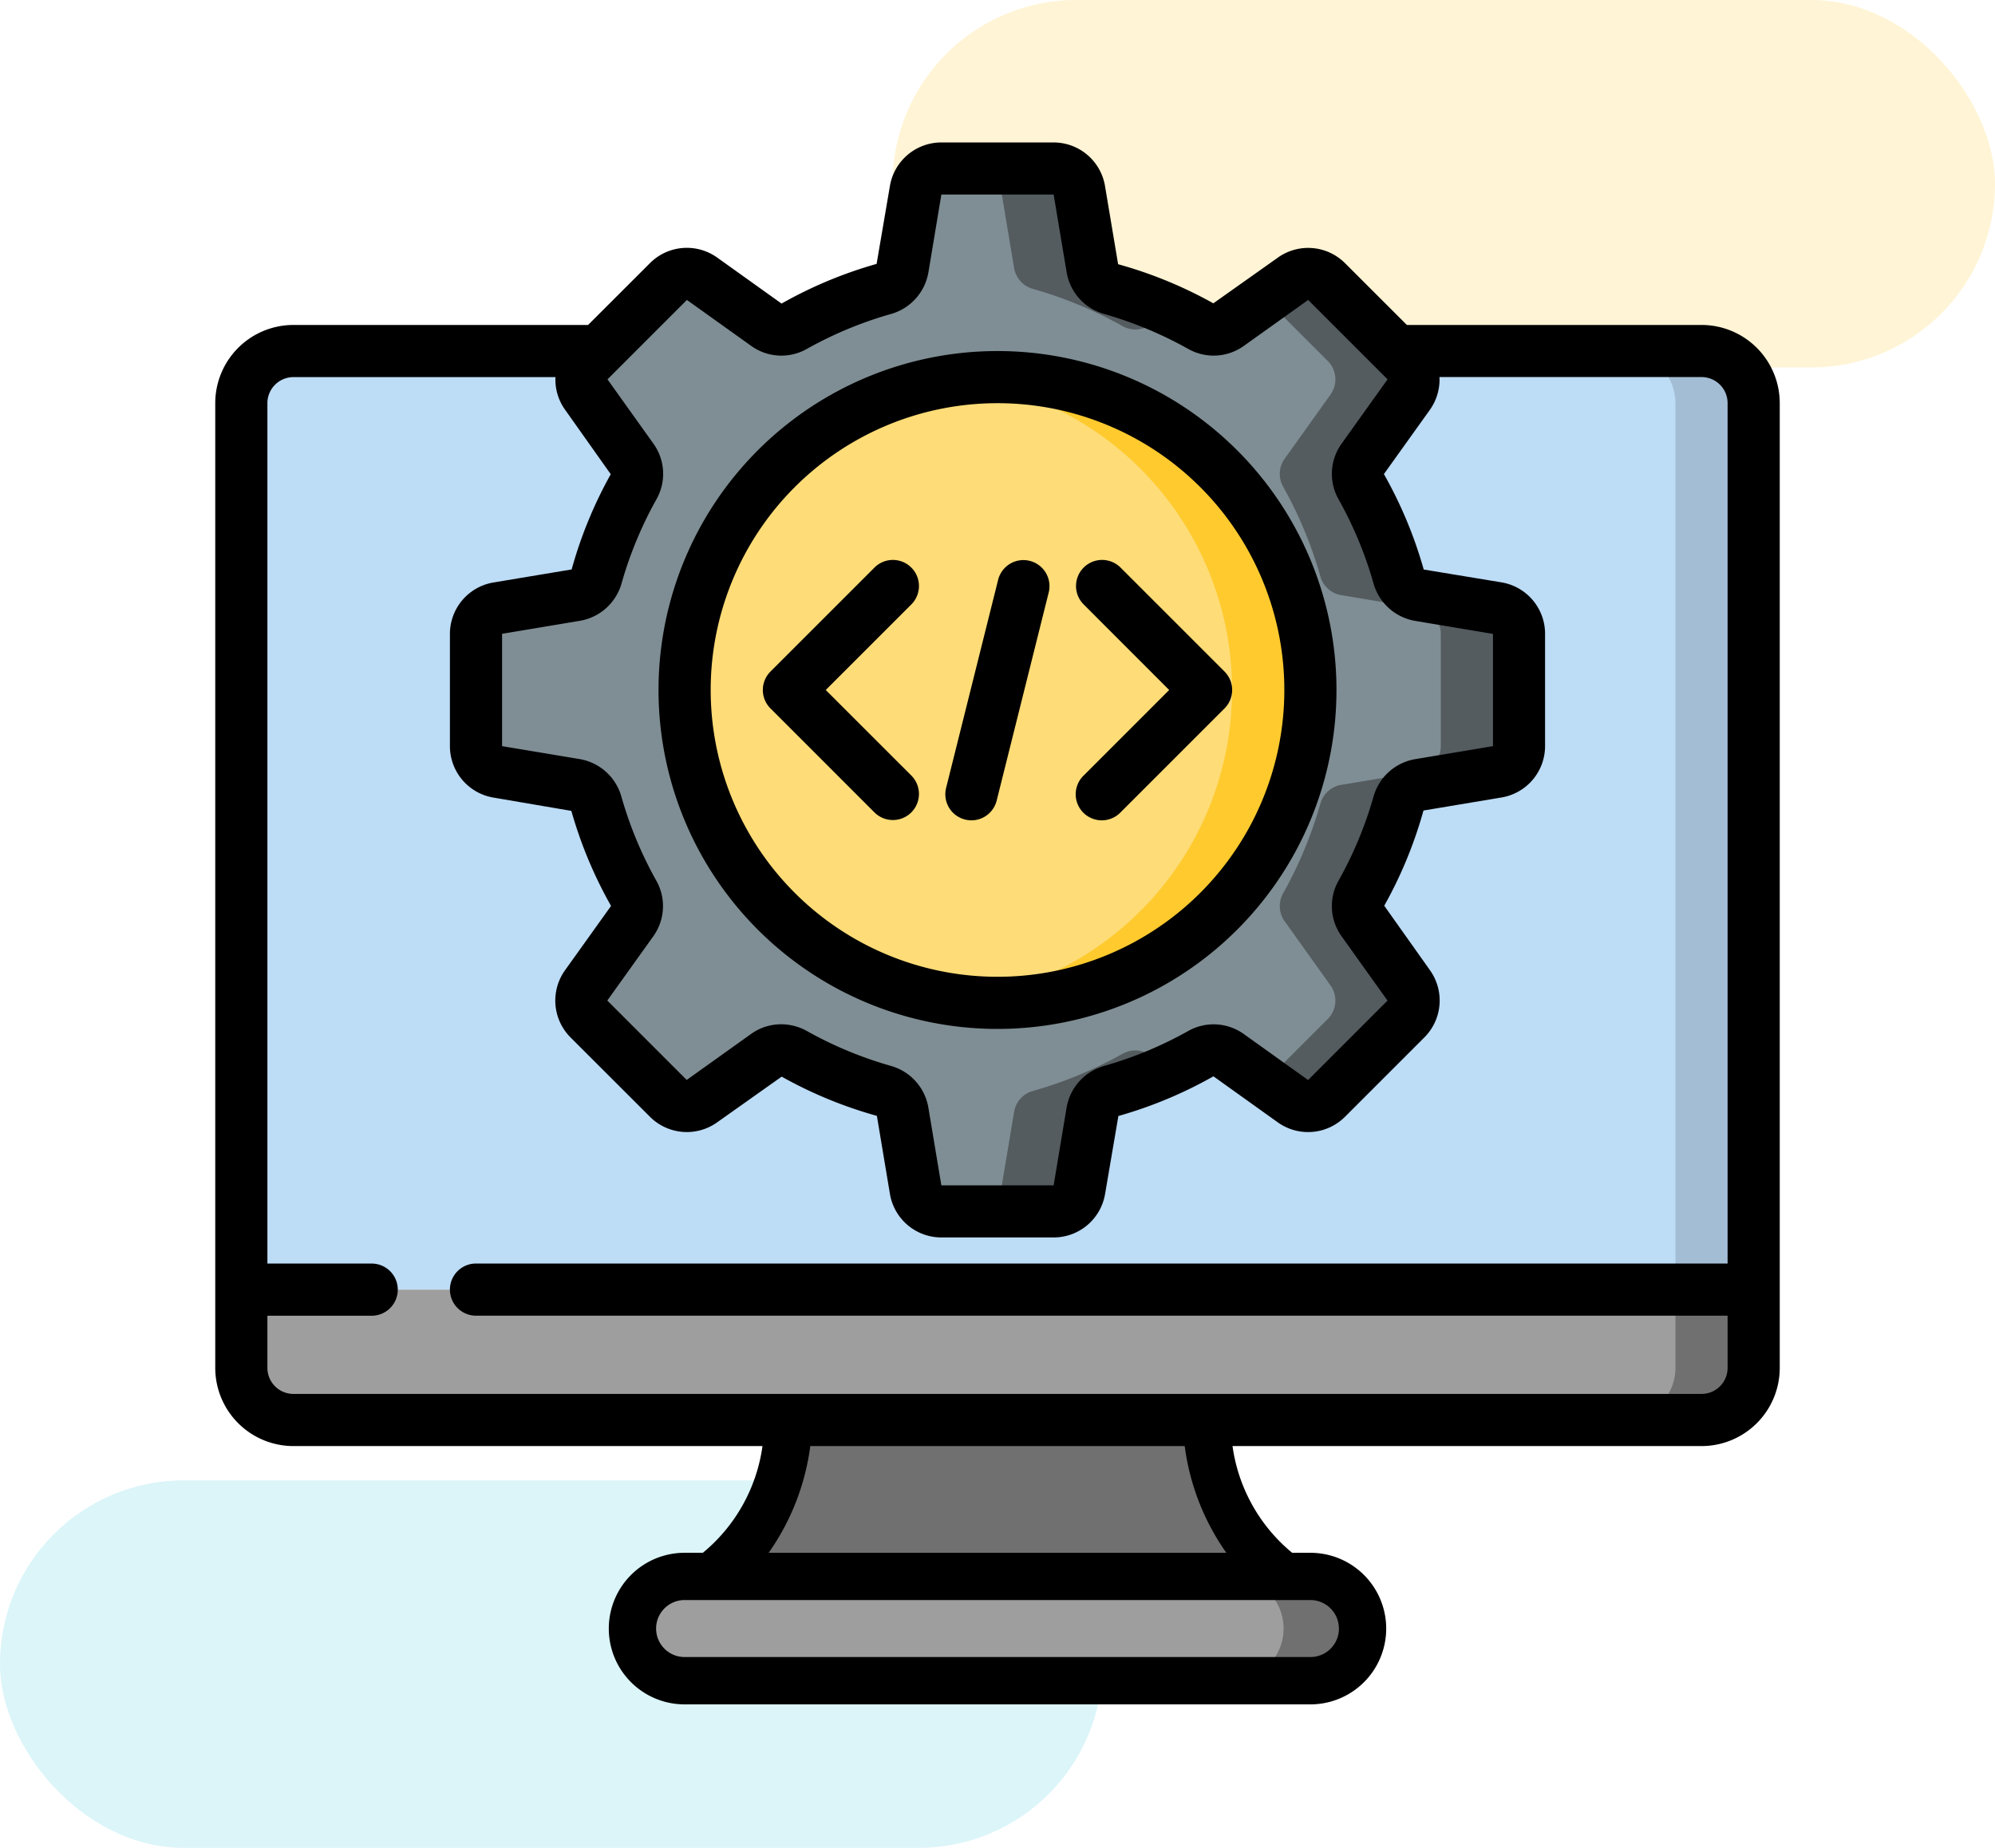 <svg xmlns="http://www.w3.org/2000/svg" width="190" height="176" viewBox="0 0 190 176">
  <g id="Grupo_215630" data-name="Grupo 215630" transform="translate(-285 -2596)">
    <g id="Grupo_215568" data-name="Grupo 215568">
      <rect id="Rectángulo_41430" data-name="Rectángulo 41430" width="105" height="35" rx="17.5" transform="translate(370 2596)" fill="#feca2e" opacity="0.2"/>
      <rect id="Rectángulo_303911" data-name="Rectángulo 303911" width="105" height="35" rx="17.5" transform="translate(285 2737)" fill="#4dd0e1" opacity="0.2"/>
      <g id="Page-1" transform="translate(305.5 2609.568)">
        <g id="_068---Coding-Software" data-name="068---Coding-Software" transform="translate(0 0)">
          <g id="Icons_copy" transform="translate(2.483 2.483)">
            <path id="Shape" d="M84.533,58.967a4.982,4.982,0,0,1-4.967,4.967h-59.6a4.967,4.967,0,1,1,0-9.933h59.6A5,5,0,0,1,84.533,58.967Z" transform="translate(22.25 80.1)" fill="#9e9e9e"/>
            <path id="Shape-2" data-name="Shape" d="M48.952,55.465A4.855,4.855,0,0,0,45.45,54H38a4.967,4.967,0,0,1,0,9.933h7.45a4.982,4.982,0,0,0,4.967-4.967A4.855,4.855,0,0,0,48.952,55.465Z" transform="translate(56.367 80.1)" fill="#707070"/>
            <path id="Shape-3" data-name="Shape" d="M144.033,11.967V96.4H0V11.967A4.982,4.982,0,0,1,4.967,7h134.1A4.982,4.982,0,0,1,144.033,11.967Z" transform="translate(0 10.383)" fill="#bddcf6"/>
            <path id="Shape-4" data-name="Shape" d="M60.45,7H53a4.982,4.982,0,0,1,4.967,4.967V96.4h7.45V11.967A4.982,4.982,0,0,0,60.45,7Z" transform="translate(78.617 10.383)" fill="#a3bdd4"/>
            <path id="Shape-5" data-name="Shape" d="M144.033,43v7.45a4.982,4.982,0,0,1-4.967,4.967H4.967A4.982,4.982,0,0,1,0,50.45V43Z" transform="translate(0 63.783)" fill="#9e9e9e"/>
            <path id="Shape-6" data-name="Shape" d="M57.967,43v7.45A4.982,4.982,0,0,1,53,55.417h7.45a4.982,4.982,0,0,0,4.967-4.967V43Z" transform="translate(78.617 63.783)" fill="#707070"/>
            <path id="Shape-7" data-name="Shape" d="M72.633,62.9H18C25.45,57.933,25.45,48,25.45,48H65.183S65.183,57.933,72.633,62.9Z" transform="translate(26.7 71.2)" fill="#707070"/>
            <path id="Shape-8" data-name="Shape" d="M96.858,38.832a39.42,39.42,0,0,0-3.526-8.505,2.483,2.483,0,0,1,.119-2.667l4.381-6.131a2.483,2.483,0,0,0-.266-3.2l-3.78-3.78-3.78-3.78a2.483,2.483,0,0,0-3.2-.266l-6.131,4.381A2.483,2.483,0,0,1,78.007,15,39.42,39.42,0,0,0,69.5,11.475,2.483,2.483,0,0,1,67.7,9.5L66.459,2.076A2.483,2.483,0,0,0,64.013,0H53.32a2.483,2.483,0,0,0-2.449,2.076L49.63,9.5a2.483,2.483,0,0,1-1.8,1.972A39.42,39.42,0,0,0,39.324,15a2.483,2.483,0,0,1-2.667-.119L30.528,10.5a2.483,2.483,0,0,0-3.2.266l-3.78,3.78-3.78,3.78a2.483,2.483,0,0,0-.266,3.2l4.381,6.131A2.483,2.483,0,0,1,24,30.326a39.42,39.42,0,0,0-3.526,8.505,2.483,2.483,0,0,1-1.972,1.8l-7.428,1.242A2.483,2.483,0,0,0,9,44.323V55.016a2.483,2.483,0,0,0,2.076,2.449L18.5,58.706a2.483,2.483,0,0,1,1.972,1.8A39.42,39.42,0,0,0,24,69.012a2.483,2.483,0,0,1-.119,2.667L19.5,77.81a2.483,2.483,0,0,0,.266,3.2l3.78,3.78,3.78,3.78a2.483,2.483,0,0,0,3.2.266l6.131-4.381a2.483,2.483,0,0,1,2.667-.119,39.42,39.42,0,0,0,8.505,3.526,2.483,2.483,0,0,1,1.8,1.972l1.242,7.428a2.483,2.483,0,0,0,2.449,2.076H64.016a2.483,2.483,0,0,0,2.449-2.076l1.242-7.428a2.483,2.483,0,0,1,1.8-1.972,39.42,39.42,0,0,0,8.505-3.526,2.483,2.483,0,0,1,2.667.119l6.131,4.381a2.483,2.483,0,0,0,3.2-.266l3.78-3.78,3.78-3.78a2.483,2.483,0,0,0,.266-3.2l-4.381-6.131a2.483,2.483,0,0,1-.119-2.667,39.42,39.42,0,0,0,3.526-8.505,2.483,2.483,0,0,1,1.972-1.8l7.428-1.242a2.483,2.483,0,0,0,2.071-2.451V44.32a2.483,2.483,0,0,0-2.076-2.449L98.83,40.63A2.483,2.483,0,0,1,96.858,38.832Z" transform="translate(13.35 0)" fill="#7f8e94"/>
            <g id="Grupo_172766" data-name="Grupo 172766" transform="translate(69.911 0)">
              <path id="Shape-9" data-name="Shape" d="M30.6,2.076,31.843,9.5a2.483,2.483,0,0,0,1.8,1.969A39.554,39.554,0,0,1,42.149,15a2.483,2.483,0,0,0,2.667-.119l1.835-1.311a39.19,39.19,0,0,0-5.558-2.1,2.483,2.483,0,0,1-1.8-1.969L38.052,2.076A2.483,2.483,0,0,0,35.6,0h-7.45A2.483,2.483,0,0,1,30.6,2.076Z" transform="translate(-28.151 0)" fill="#545c60"/>
              <path id="Shape-10" data-name="Shape" d="M44.815,34.276a2.483,2.483,0,0,0-2.667-.119,39.42,39.42,0,0,1-8.505,3.526,2.483,2.483,0,0,0-1.8,1.972L30.6,47.083a2.483,2.483,0,0,1-2.449,2.076H35.6a2.483,2.483,0,0,0,2.449-2.076l1.242-7.428a2.483,2.483,0,0,1,1.8-1.972,38.878,38.878,0,0,0,5.558-2.1Z" transform="translate(-28.152 50.174)" fill="#545c60"/>
              <path id="Shape-11" data-name="Shape" d="M61.355,35.875l-7.428-1.242a2.483,2.483,0,0,1-1.969-1.8,39.554,39.554,0,0,0-3.529-8.505,2.483,2.483,0,0,1,.119-2.667l4.381-6.131a2.483,2.483,0,0,0-.266-3.2l-3.78-3.777L45.1,4.771a2.483,2.483,0,0,0-3.2-.266L39.271,6.388l2.163,2.163,3.78,3.78a2.483,2.483,0,0,1,.266,3.2L41.1,21.663a2.483,2.483,0,0,0-.119,2.667,39.555,39.555,0,0,1,3.529,8.505,2.483,2.483,0,0,0,1.969,1.8l7.428,1.242a2.483,2.483,0,0,1,2.076,2.449V49.019a2.483,2.483,0,0,1-2.076,2.449l-7.428,1.242a2.483,2.483,0,0,0-1.969,1.8,39.554,39.554,0,0,1-3.529,8.505,2.483,2.483,0,0,0,.119,2.667l4.381,6.131a2.483,2.483,0,0,1-.266,3.2l-3.78,3.78-2.163,2.163L41.9,82.84a2.483,2.483,0,0,0,3.2-.266l3.78-3.78,3.78-3.78a2.483,2.483,0,0,0,.266-3.2l-4.381-6.131a2.483,2.483,0,0,1-.119-2.667,39.555,39.555,0,0,0,3.529-8.505,2.483,2.483,0,0,1,1.969-1.8l7.428-1.242a2.483,2.483,0,0,0,2.076-2.451V38.324A2.483,2.483,0,0,0,61.355,35.875Z" transform="translate(-11.659 5.997)" fill="#545c60"/>
            </g>
            <circle id="Oval" cx="30" cy="30" r="30" transform="translate(42.017 19.949)" fill="#fedc77"/>
            <path id="Shape-12" data-name="Shape" d="M31.225,8a29.721,29.721,0,0,0-3.725.248,29.773,29.773,0,0,1,0,59.083A29.8,29.8,0,1,0,31.225,8Z" transform="translate(40.792 11.866)" fill="#feca2e"/>
          </g>
          <g id="Icons">
            <path id="Shape-13" data-name="Shape" d="M141.55,17.383H113.488L107.6,11.5a4.967,4.967,0,0,0-6.4-.531l-6.144,4.353a41.05,41.05,0,0,0-9.069-3.725L84.741,4.16A4.967,4.967,0,0,0,79.847,0H69.153a4.967,4.967,0,0,0-4.9,4.152l-1.267,7.415a41.06,41.06,0,0,0-9.052,3.78L47.8,10.961a4.967,4.967,0,0,0-6.4.534l-5.893,5.888H7.45A7.45,7.45,0,0,0,0,24.833v91.883a7.45,7.45,0,0,0,7.45,7.45H52.118a16.02,16.02,0,0,1-5.679,10.164H44.7a7.219,7.219,0,0,0,0,14.438h59.6a7.219,7.219,0,1,0,0-14.438h-1.738a16.02,16.02,0,0,1-5.679-10.164H141.55a7.45,7.45,0,0,0,7.45-7.45V24.833A7.45,7.45,0,0,0,141.55,17.383ZM44.919,15l6.134,4.386a4.927,4.927,0,0,0,5.319.263,37.024,37.024,0,0,1,7.964-3.305,5,5,0,0,0,3.581-3.953l1.237-7.428H79.847l1.242,7.43a4.991,4.991,0,0,0,3.576,3.949,37.139,37.139,0,0,1,7.964,3.305,4.934,4.934,0,0,0,5.324-.263l6.134-4.381,6.583,6.583.055.055.924.924L107.263,28.7A4.932,4.932,0,0,0,107,34.022a37.094,37.094,0,0,1,3.308,7.969,4.994,4.994,0,0,0,3.951,3.576l7.428,1.242V57.5l-7.43,1.242a4.991,4.991,0,0,0-3.949,3.576A37.138,37.138,0,0,1,107,70.278a4.929,4.929,0,0,0,.263,5.324l4.381,6.134L104.081,89.3l-6.134-4.386a4.929,4.929,0,0,0-5.319-.263,37.025,37.025,0,0,1-7.964,3.305,5,5,0,0,0-3.581,3.953l-1.237,7.425H69.153L67.912,91.9a4.991,4.991,0,0,0-3.576-3.948,37.138,37.138,0,0,1-7.964-3.305,5.036,5.036,0,0,0-2.483-.656,4.9,4.9,0,0,0-2.853.919L44.9,89.293l-7.562-7.562L41.725,75.6a4.932,4.932,0,0,0,.263-5.319,37.025,37.025,0,0,1-3.305-7.964,5,5,0,0,0-3.953-3.581L27.317,57.5V46.8l7.43-1.242A4.991,4.991,0,0,0,38.7,41.986,37.138,37.138,0,0,1,42,34.022a4.929,4.929,0,0,0-.263-5.324l-4.381-6.134.921-.921.055-.055Zm62.1,126.546a2.717,2.717,0,0,1-2.714,2.714H44.7a2.714,2.714,0,1,1,0-5.429h59.6A2.717,2.717,0,0,1,107.014,141.55Zm-10.721-7.219H52.706a22.685,22.685,0,0,0,3.963-10.164H92.33A22.685,22.685,0,0,0,96.294,134.331ZM141.55,119.2H7.45a2.483,2.483,0,0,1-2.483-2.483V111.75H14.9a2.483,2.483,0,1,0,0-4.967H4.967V24.833A2.483,2.483,0,0,1,7.45,22.35H32.4a4.944,4.944,0,0,0,.911,3.1L37.667,31.6a41.05,41.05,0,0,0-3.725,9.069L26.51,41.909A4.967,4.967,0,0,0,22.35,46.8V57.5A4.967,4.967,0,0,0,26.5,62.4l7.415,1.266a41.06,41.06,0,0,0,3.78,9.052l-4.386,6.131a4.967,4.967,0,0,0,.534,6.4L41.4,92.8a4.967,4.967,0,0,0,6.4.531l6.144-4.353a41.05,41.05,0,0,0,9.069,3.737l1.242,7.433a4.967,4.967,0,0,0,4.895,4.147H79.847a4.967,4.967,0,0,0,4.9-4.152l1.266-7.415a41.06,41.06,0,0,0,9.052-3.78l6.131,4.386a4.967,4.967,0,0,0,6.4-.534l7.559-7.559a4.967,4.967,0,0,0,.531-6.4L111.333,72.7a41.05,41.05,0,0,0,3.737-9.069l7.433-1.242A4.967,4.967,0,0,0,126.65,57.5V46.8a4.967,4.967,0,0,0-4.152-4.9l-7.4-1.222a.162.162,0,0,1-.017-.04,41.06,41.06,0,0,0-3.78-9.052l4.386-6.131a4.967,4.967,0,0,0,.906-3.109H141.55a2.483,2.483,0,0,1,2.483,2.483v81.95H24.833a2.483,2.483,0,1,0,0,4.967h119.2v4.967A2.483,2.483,0,0,1,141.55,119.2Z" transform="translate(0 0)"/>
            <path id="Shape-14" data-name="Shape" d="M49.283,72.567A32.283,32.283,0,1,0,17,40.283,32.283,32.283,0,0,0,49.283,72.567Zm0-59.6A27.317,27.317,0,1,1,21.967,40.283,27.317,27.317,0,0,1,49.283,12.967Z" transform="translate(25.217 11.867)"/>
            <path id="Shape-15" data-name="Shape" d="M21.727,30.154l9.933,9.933a2.483,2.483,0,0,0,3.511-3.511L26.994,28.4l8.178-8.178a2.483,2.483,0,0,0-3.511-3.511l-9.933,9.933a2.483,2.483,0,0,0,0,3.511Z" transform="translate(31.15 23.752)"/>
            <path id="Shape-16" data-name="Shape" d="M33.727,40.087a2.483,2.483,0,0,0,3.511,0l9.933-9.933a2.483,2.483,0,0,0,0-3.511l-9.933-9.933a2.483,2.483,0,0,0-3.511,3.511L41.9,28.4l-8.178,8.178A2.483,2.483,0,0,0,33.727,40.087Z" transform="translate(48.95 23.752)"/>
            <path id="Shape-17" data-name="Shape" d="M29.883,40.726a2.525,2.525,0,0,0,.6.075,2.483,2.483,0,0,0,2.406-1.882l4.967-19.867a2.483,2.483,0,0,0-4.818-1.2L28.073,37.716a2.483,2.483,0,0,0,1.81,3.01Z" transform="translate(41.532 23.766)"/>
          </g>
        </g>
      </g>
    </g>
  </g>
</svg>

